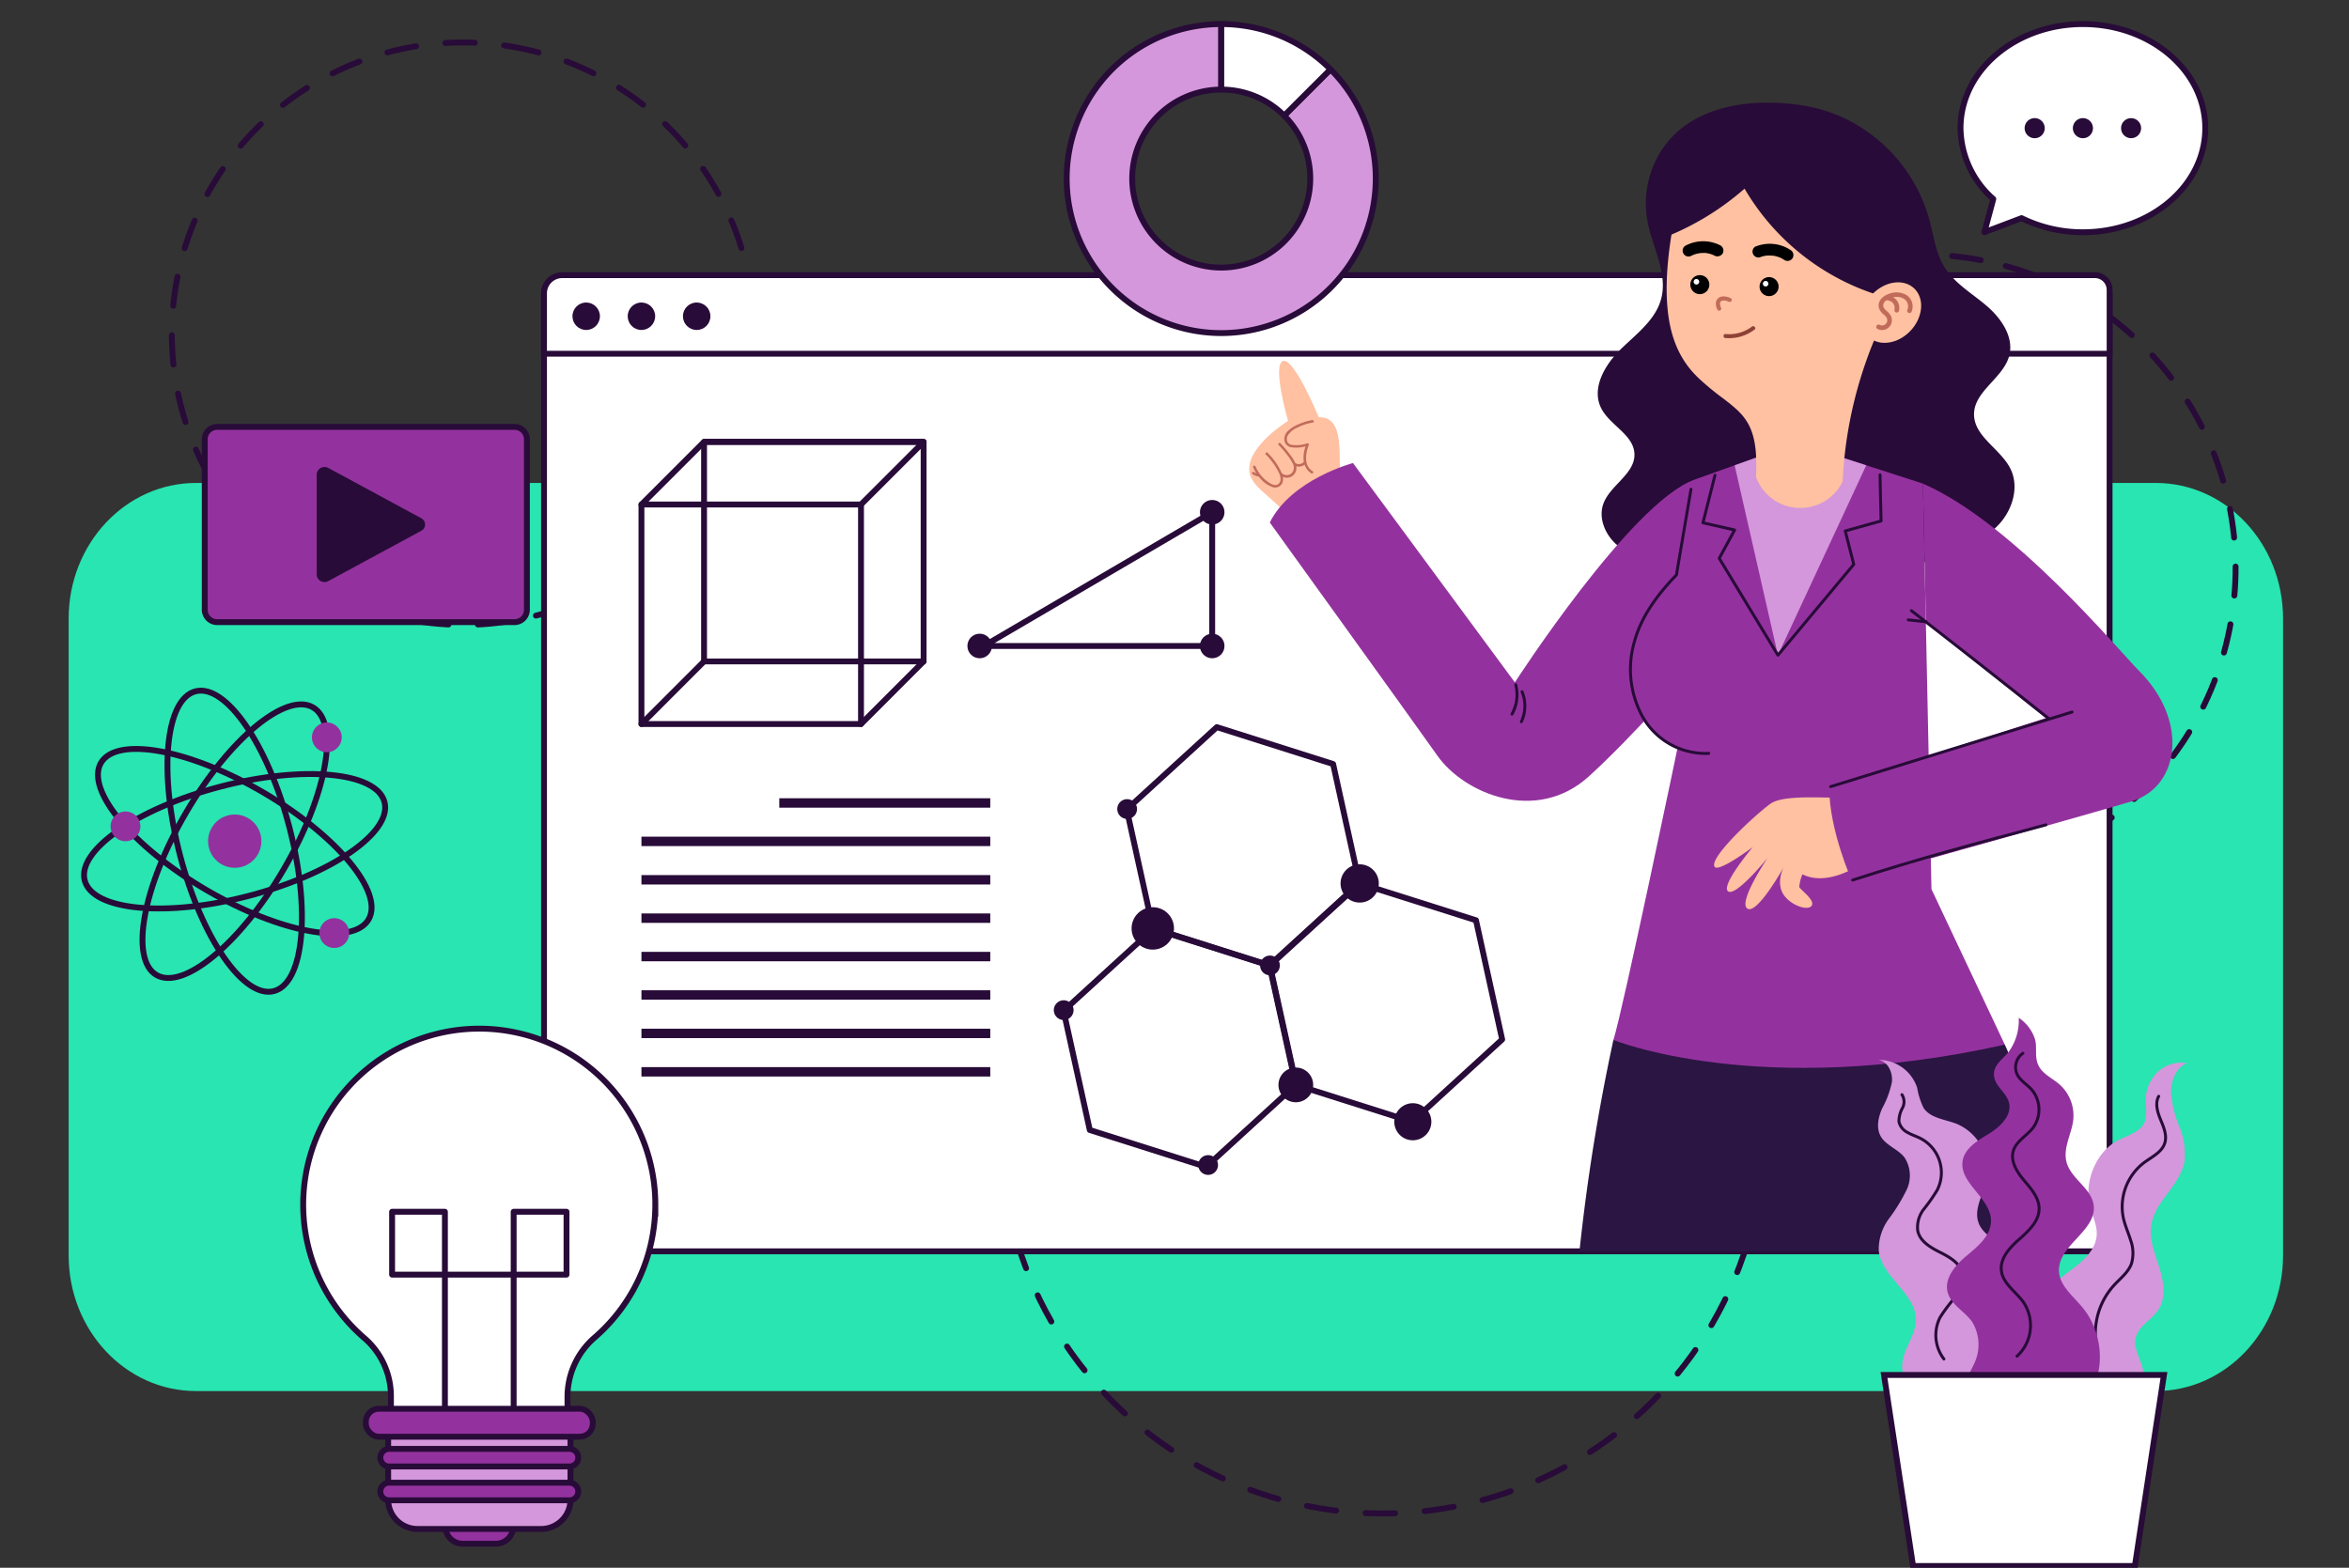 <svg xmlns="http://www.w3.org/2000/svg" xmlns:xlink="http://www.w3.org/1999/xlink" width="400" height="267" viewBox="0 0 400 267">
  <rect x="0" y="0" width="400" height="267" fill="#333333" stroke="none"/>
  <defs>
    <clipPath id="clip-path">
      <rect id="Rectángulo_418535" data-name="Rectángulo 418535" width="400" height="267" transform="translate(1019.68 802)" fill="#fff" stroke="#707070" stroke-width="1" opacity="0.6"/>
    </clipPath>
  </defs>
  <g id="Enmascarar_grupo_1098922" data-name="Enmascarar grupo 1098922" transform="translate(-1019.68 -802)" clip-path="url(#clip-path)">
    <g id="Grupo_1212247" data-name="Grupo 1212247" transform="translate(11.689 15.53)">
      <path id="Trazado_1084577" data-name="Trazado 1084577" d="M21.682,0H355.4c11.975,0,21.682,10.341,21.682,23.1V131.556c0,12.756-9.707,23.1-21.682,23.1H21.682C9.707,154.654,0,144.313,0,131.556V23.1C0,10.341,9.707,0,21.682,0Z" transform="translate(1019.68 868.719)" fill="#28e5b1"/>
      <g id="_13271165_5196967" data-name="13271165_5196967" transform="translate(1019.982 799.16)">
        <g id="Grupo_1212216" data-name="Grupo 1212216" transform="translate(8.973 1.247)">
          <circle id="Elipse_12588" data-name="Elipse 12588" cx="49.586" cy="49.586" r="49.586" transform="translate(1 83.891) rotate(-80.78)" fill="none" stroke="#280b38" stroke-linecap="round" stroke-miterlimit="10" stroke-width="1" stroke-dasharray="5.01 5.01"/>
          <circle id="Elipse_12589" data-name="Elipse 12589" cx="64.962" cy="64.962" r="64.962" transform="translate(122.573 178.854) rotate(-45)" fill="none" stroke="#280b38" stroke-linecap="round" stroke-miterlimit="10" stroke-width="1" stroke-dasharray="5.03 5.03"/>
          <circle id="Elipse_12590" data-name="Elipse 12590" cx="53.366" cy="53.366" r="53.366" transform="matrix(0.267, -0.964, 0.964, 0.267, 240.639, 120.004)" fill="none" stroke="#280b38" stroke-linecap="round" stroke-miterlimit="10" stroke-width="1" stroke-dasharray="4.94 4.94"/>
        </g>
        <g id="Grupo_1212235" data-name="Grupo 1212235" transform="translate(80.645 4.809)">
          <g id="Grupo_1212223" data-name="Grupo 1212223" transform="translate(0 29.364)">
            <g id="Grupo_1212218" data-name="Grupo 1212218">
              <rect id="Rectángulo_418523" data-name="Rectángulo 418523" width="266.596" height="166.038" rx="3.1" transform="translate(0 0.207)" fill="#fff" stroke="#280b38" stroke-miterlimit="10" stroke-width="1"/>
              <path id="Trazado_1084510" data-name="Trazado 1084510" d="M644.638,165.44H383.632a3.094,3.094,0,0,0-3.092,3.092v10.285h266.6V167.938a2.5,2.5,0,0,0-2.5-2.5Z" transform="translate(-380.54 -165.44)" fill="#fff" stroke="#280b38" stroke-miterlimit="10" stroke-width="1"/>
              <g id="Grupo_1212217" data-name="Grupo 1212217" transform="translate(4.845 4.657)">
                <circle id="Elipse_12591" data-name="Elipse 12591" cx="2.338" cy="2.338" r="2.338" fill="#280b38"/>
                <circle id="Elipse_12592" data-name="Elipse 12592" cx="2.338" cy="2.338" r="2.338" transform="translate(9.408)" fill="#280b38"/>
                <circle id="Elipse_12593" data-name="Elipse 12593" cx="2.338" cy="2.338" r="2.338" transform="translate(18.816)" fill="#280b38"/>
              </g>
            </g>
            <g id="Grupo_1212219" data-name="Grupo 1212219" transform="translate(16.592 28.394)">
              <rect id="Rectángulo_418524" data-name="Rectángulo 418524" width="37.388" height="37.388" transform="translate(0 10.662)" fill="none" stroke="#280b38" stroke-linecap="round" stroke-linejoin="round" stroke-width="1"/>
              <rect id="Rectángulo_418525" data-name="Rectángulo 418525" width="37.388" height="37.388" transform="translate(10.662)" fill="none" stroke="#280b38" stroke-linecap="round" stroke-linejoin="round" stroke-width="1"/>
              <path id="Trazado_1084511" data-name="Trazado 1084511" d="M398.14,206.222,408.8,195.56H446.19l-10.662,10.662" transform="translate(-398.14 -195.56)" fill="none" stroke="#280b38" stroke-linecap="round" stroke-linejoin="round" stroke-width="1"/>
              <line id="Línea_231" data-name="Línea 231" y1="10.671" x2="10.662" transform="translate(37.388 37.378)" fill="none" stroke="#280b38" stroke-linecap="round" stroke-linejoin="round" stroke-width="1"/>
              <line id="Línea_232" data-name="Línea 232" y1="10.671" x2="10.662" transform="translate(0 37.378)" fill="none" stroke="#280b38" stroke-linecap="round" stroke-linejoin="round" stroke-width="1"/>
            </g>
            <g id="Grupo_1212220" data-name="Grupo 1212220" transform="translate(16.592 89.085)">
              <rect id="Rectángulo_418526" data-name="Rectángulo 418526" width="35.926" height="1.603" transform="translate(23.473)" fill="#280b38"/>
              <rect id="Rectángulo_418527" data-name="Rectángulo 418527" width="59.4" height="1.603" transform="translate(0 6.542)" fill="#280b38"/>
              <rect id="Rectángulo_418528" data-name="Rectángulo 418528" width="59.4" height="1.603" transform="translate(0 13.085)" fill="#280b38"/>
              <rect id="Rectángulo_418529" data-name="Rectángulo 418529" width="59.4" height="1.603" transform="translate(0 19.618)" fill="#280b38"/>
              <rect id="Rectángulo_418530" data-name="Rectángulo 418530" width="59.4" height="1.603" transform="translate(0 26.16)" fill="#280b38"/>
              <rect id="Rectángulo_418531" data-name="Rectángulo 418531" width="59.4" height="1.603" transform="translate(0 32.702)" fill="#280b38"/>
              <rect id="Rectángulo_418532" data-name="Rectángulo 418532" width="59.4" height="1.603" transform="translate(0 39.245)" fill="#280b38"/>
              <rect id="Rectángulo_418533" data-name="Rectángulo 418533" width="59.4" height="1.603" transform="translate(0 45.787)" fill="#280b38"/>
            </g>
            <g id="Grupo_1212221" data-name="Grupo 1212221" transform="translate(86.815 76.972)">
              <path id="Trazado_1084512" data-name="Trazado 1084512" d="M489.728,283.48,474.39,297.489l4.468,20.3,19.806,6.278L514,310.045l-4.468-20.287Z" transform="translate(-472.733 -249.175)" fill="none" stroke="#280b38" stroke-linecap="round" stroke-linejoin="round" stroke-width="1"/>
              <path id="Trazado_1084513" data-name="Trazado 1084513" d="M501.138,247.09,485.8,261.1l4.468,20.3,19.806,6.278,15.338-14.018-4.468-20.287Z" transform="translate(-473.386 -247.09)" fill="none" stroke="#280b38" stroke-linecap="round" stroke-linejoin="round" stroke-width="1"/>
              <path id="Trazado_1084514" data-name="Trazado 1084514" d="M526.947,275.33,511.6,289.348l4.468,20.287,19.806,6.278L551.212,301.9l-4.459-20.3Z" transform="translate(-474.865 -248.708)" fill="none" stroke="#280b38" stroke-linecap="round" stroke-linejoin="round" stroke-width="1"/>
              <path id="Trazado_1084515" data-name="Trazado 1084515" d="M530.086,272.935a3.256,3.256,0,1,1-4.6-.207A3.252,3.252,0,0,1,530.086,272.935Z" transform="translate(-475.599 -248.51)" fill="#280b38"/>
              <path id="Trazado_1084516" data-name="Trazado 1084516" d="M487.012,260.647a1.681,1.681,0,1,1-2.376-.1A1.683,1.683,0,0,1,487.012,260.647Z" transform="translate(-473.288 -247.836)" fill="#280b38"/>
              <path id="Trazado_1084517" data-name="Trazado 1084517" d="M475.552,296.977a1.681,1.681,0,1,1-2.376-.1A1.683,1.683,0,0,1,475.552,296.977Z" transform="translate(-472.632 -249.917)" fill="#280b38"/>
              <path id="Trazado_1084518" data-name="Trazado 1084518" d="M512.812,288.9a1.681,1.681,0,1,1-2.376-.1A1.683,1.683,0,0,1,512.812,288.9Z" transform="translate(-474.767 -249.454)" fill="#280b38"/>
              <path id="Trazado_1084519" data-name="Trazado 1084519" d="M539.617,316.058a3.156,3.156,0,1,1-4.459-.2A3.158,3.158,0,0,1,539.617,316.058Z" transform="translate(-476.156 -250.983)" fill="#280b38"/>
              <path id="Trazado_1084520" data-name="Trazado 1084520" d="M518.348,309.551a2.956,2.956,0,1,1-4.176-.189A2.953,2.953,0,0,1,518.348,309.551Z" transform="translate(-474.957 -250.614)" fill="#280b38"/>
              <circle id="Elipse_12594" data-name="Elipse 12594" cx="3.611" cy="3.611" r="3.611" transform="translate(13.066 37.706) rotate(-87.15)" fill="#280b38"/>
              <path id="Trazado_1084521" data-name="Trazado 1084521" d="M501.642,324.957a1.681,1.681,0,1,1-2.376-.1A1.683,1.683,0,0,1,501.642,324.957Z" transform="translate(-474.127 -251.52)" fill="#280b38"/>
            </g>
            <g id="Grupo_1212222" data-name="Grupo 1212222" transform="translate(72.098 38.283)">
              <path id="Trazado_1084522" data-name="Trazado 1084522" d="M498.876,208.27l-38.9,22.776h38.9Z" transform="translate(-457.19 -206.177)" fill="none" stroke="#280b38" stroke-miterlimit="10" stroke-width="1"/>
              <circle id="Elipse_12595" data-name="Elipse 12595" cx="2.093" cy="2.093" r="2.093" transform="translate(39.594)" fill="#280b38"/>
              <circle id="Elipse_12596" data-name="Elipse 12596" cx="2.093" cy="2.093" r="2.093" transform="translate(39.594 22.776)" fill="#280b38"/>
              <circle id="Elipse_12597" data-name="Elipse 12597" cx="2.093" cy="2.093" r="2.093" transform="translate(0 22.776)" fill="#280b38"/>
            </g>
          </g>
          <g id="Grupo_1212234" data-name="Grupo 1212234" transform="translate(120.081)">
            <path id="Trazado_1084523" data-name="Trazado 1084523" d="M613.472,137.222a27.179,27.179,0,0,1,13.886,17c.735,2.715,1.065,5.609,2.526,8,1.716,2.8,4.7,4.506,7.2,6.637s4.695,5.317,3.875,8.494c-1,3.837-6,6.033-6,10,0,3.837,4.6,5.911,6.25,9.37,1.442,3.035.32,6.816-1.942,9.3s-5.43,3.94-8.579,5.119a79,79,0,0,1-50.039,1.6,16.752,16.752,0,0,1-6.674-3.3c-1.848-1.7-2.97-4.393-2.168-6.759,1.112-3.262,5.458-5.147,5.326-8.6-.132-3.309-4.28-4.883-5.713-7.872-1.612-3.356.679-7.287,3.337-9.9s5.939-4.987,6.91-8.579c1.2-4.393-1.49-8.814-2.319-13.292a16.7,16.7,0,0,1,2.6-12.359c5.1-7.457,15.234-8.6,23.454-7.391a26.437,26.437,0,0,1,8.041,2.508Z" transform="translate(-511.528 -134.291)" fill="#280b38"/>
            <g id="Grupo_1212227" data-name="Grupo 1212227" transform="translate(0 43.953)">
              <g id="Grupo_1212225" data-name="Grupo 1212225">
                <g id="Grupo_1212224" data-name="Grupo 1212224">
                  <path id="Trazado_1084524" data-name="Trazado 1084524" d="M519.77,190.535s-4.223-10.266-6.1-9.587.867,10.2.867,10.2-6.646,4.1-6.618,8.2c.019,3.036,3.752,4.393,7.353,8.777l8.588-5.741c-1.414-2.555,1.207-12.067-4.091-11.859Z" transform="translate(-507.92 -180.916)" fill="#ffc1a1"/>
                  <path id="Trazado_1084525" data-name="Trazado 1084525" d="M516.292,192.826a9.3,9.3,0,0,1,2.5-.792c.273-.047.16-.462-.113-.415a9.746,9.746,0,0,0-2.291.7,5.856,5.856,0,0,0-1.867,1.178,1.929,1.929,0,0,0-.556,1.706,1.4,1.4,0,0,0,1.292,1.065,5.928,5.928,0,0,0,2.3-.179,5.329,5.329,0,0,0-.311,2.6.071.071,0,0,0,.009.047,1.121,1.121,0,0,1-1.386.236c-.019-.009-.038-.009-.057-.019a6.7,6.7,0,0,0-.9-1.442,18.993,18.993,0,0,0-1.64-1.942c-.188-.2-.5.1-.3.3a17.257,17.257,0,0,1,1.282,1.471,8.865,8.865,0,0,1,1.112,1.669,1.393,1.393,0,0,1-.207,1.678,1.22,1.22,0,0,1-1.612,0,.2.2,0,0,0-.057-.038,9.86,9.86,0,0,0-.528-1.046,11.364,11.364,0,0,0-1.876-2.413c-.2-.2-.5.113-.3.3a11.08,11.08,0,0,1,1.763,2.253c.415.707,1.178,1.951.443,2.7-.688.688-1.895-.292-2.423-.764a6.04,6.04,0,0,1-1.537-2.159c-.1-.255-.518-.141-.415.113a6.133,6.133,0,0,0,.547,1.046h-.019a.047.047,0,0,1-.028-.009c-.019,0-.038-.019-.047-.019l-.113-.057a1.662,1.662,0,0,1-.217-.132.213.213,0,0,0-.292.075.222.222,0,0,0,.075.292,2.5,2.5,0,0,0,1,.4h.028c.123.151.255.3.387.443a4.847,4.847,0,0,0,2,1.357,1.319,1.319,0,0,0,1.735-.962,1.869,1.869,0,0,0,.009-.792,1.6,1.6,0,0,0,1.4,0,1.679,1.679,0,0,0,.905-1.659.748.748,0,0,0-.028-.141,1.544,1.544,0,0,0,1.424-.264,2.88,2.88,0,0,0,1.159,1.489.214.214,0,0,0,.217-.368c-1.565-.971-1.207-3.054-.651-4.5a.216.216,0,0,0-.264-.264,5.476,5.476,0,0,1-2.611.273.959.959,0,0,1-.811-.613,1.283,1.283,0,0,1,.076-.952,3.554,3.554,0,0,1,1.81-1.433Z" transform="translate(-507.949 -181.529)" fill="#c16b5b"/>
                </g>
                <path id="Trazado_1084526" data-name="Trazado 1084526" d="M583.908,202.236c-10.794,3.9-30.534,34.5-30.534,34.5L525.809,199.38s-10.492,2.772-14.169,10.125c0,0,24.256,33.645,28.554,39.726,4.553,6.448,16.856,11.642,25.8,3.5,7.655-6.967,17.911-18.75,17.911-18.75v-31.75Z" transform="translate(-508.133 -181.974)" fill="#93329e"/>
              </g>
              <path id="Trazado_1084527" data-name="Trazado 1084527" d="M647.87,339.6c-1.772-16.79-4.959-29.054-7.862-35.2l-66.649-.8a336.782,336.782,0,0,0-5.779,36h80.281Z" transform="translate(-511.338 -187.945)" fill="#2a1543"/>
              <path id="Trazado_1084528" data-name="Trazado 1084528" d="M640.359,298.364c-41.818,9.352-66.649-.8-66.649-.8,1.584-4.883,10.907-49.662,10.907-49.662-9.371-3.186-10.426-19.514-.028-29.365l2.875-16.375,10.719-3.837,14.037-.094,14.2,4.582,1.452,69.072,12.481,26.462Z" transform="translate(-511.689 -181.908)" fill="#93329e"/>
              <path id="Trazado_1084529" data-name="Trazado 1084529" d="M614.431,259.7c-2.272.424-10.455-.613-12.934,1.16s-10.605,9.267-9.493,10.756c.707.943,6.476-3.365,6.476-3.365s-5.505,6.524-4.2,7.523,6.731-5.694,6.731-5.694-5.1,7.551-3.441,8.635,6.184-7.051,6.184-7.051-1.537,2.847.207,4.987c1.348,1.659,4.035,2.489,4.582,1.527s-2.027-2.715-2.14-3.158a7.444,7.444,0,0,1,.537-2.14c4.27,2.121,9.587-1.527,9.587-1.527L614.44,259.68Z" transform="translate(-512.732 -185.429)" fill="#ffc1a1"/>
              <path id="Trazado_1084530" data-name="Trazado 1084530" d="M628.66,203.1c15.357,6.693,33.325,28.413,36.775,31.863,8.55,8.55,6.872,19.571-.962,22.154-3.384,1.122-47.927,13.584-47.927,13.584s-3.846-8.579-3.846-15.762l36.86-11.906-20.4-16.3-.5-23.634Z" transform="translate(-513.923 -182.187)" fill="#93329e"/>
              <g id="Grupo_1212226" data-name="Grupo 1212226" transform="translate(44.75 16.332)">
                <path id="Trazado_1084531" data-name="Trazado 1084531" d="M595.61,199.7l7.372,32.335L618.018,199.7l-4.534-1.461-14.046.094Z" transform="translate(-557.694 -198.24)" fill="#d497db"/>
                <path id="Trazado_1084532" data-name="Trazado 1084532" d="M591.936,201.576l-2.046,8.1,5.392,1.226-2.621,4.827,9.993,16.5,12.915-15.47-1.452-5.694,6.1-1.7-.179-7.853" transform="translate(-557.367 -198.427)" fill="none" stroke="#280b38" stroke-linecap="round" stroke-linejoin="round" stroke-width="0.5"/>
                <path id="Trazado_1084533" data-name="Trazado 1084533" d="M612.95,257.068q20.56-6.349,41.111-12.708" transform="translate(-558.688 -200.883)" fill="none" stroke="#280b38" stroke-linecap="round" stroke-linejoin="round" stroke-width="0.5"/>
                <path id="Trazado_1084534" data-name="Trazado 1084534" d="M627.54,226.05c7.155,5.534,16.346,12.755,23.417,18.392" transform="translate(-559.524 -199.833)" fill="none" stroke="#280b38" stroke-linecap="round" stroke-linejoin="round" stroke-width="0.5"/>
                <path id="Trazado_1084535" data-name="Trazado 1084535" d="M626.97,227.71l3,.321" transform="translate(-559.491 -199.929)" fill="none" stroke="#280b38" stroke-linecap="round" stroke-linejoin="round" stroke-width="0.5"/>
                <path id="Trazado_1084536" data-name="Trazado 1084536" d="M616.93,274.148c10.851-3.535,21.88-6.476,32.91-9.408" transform="translate(-558.916 -202.05)" fill="none" stroke="#280b38" stroke-linecap="round" stroke-linejoin="round" stroke-width="0.5"/>
                <path id="Trazado_1084537" data-name="Trazado 1084537" d="M587.1,204.12q-1.244,7.3-2.479,14.593c-3.111,3.205-5.977,7.014-7.146,11.331a16.8,16.8,0,0,0,1.471,12.972,12.332,12.332,0,0,0,11.18,6.08" transform="translate(-556.618 -198.577)" fill="none" stroke="#280b38" stroke-linecap="round" stroke-linejoin="round" stroke-width="0.5"/>
                <path id="Trazado_1084538" data-name="Trazado 1084538" d="M556.031,239.43a6.762,6.762,0,0,1-.641,5.006" transform="translate(-555.39 -200.6)" fill="none" stroke="#280b38" stroke-linecap="round" stroke-linejoin="round" stroke-width="0.5"/>
                <path id="Trazado_1084539" data-name="Trazado 1084539" d="M557.2,240.69a6.343,6.343,0,0,1-.113,5.109" transform="translate(-555.487 -200.672)" fill="none" stroke="#280b38" stroke-linecap="round" stroke-linejoin="round" stroke-width="0.5"/>
              </g>
            </g>
            <g id="Grupo_1212233" data-name="Grupo 1212233" transform="translate(69.73 3.739)">
              <path id="Trazado_1084540" data-name="Trazado 1084540" d="M583.462,169.409c0,.094.019.2.028.292.009.113.019.217.028.33.584,5.477,2.555,8.946,5.289,11.529a46.339,46.339,0,0,0,4.035,3.337c.386.292.745.575,1.1.848.273.217.528.434.792.66,2.677,2.281,4.186,4.78,3.809,11.925a8.017,8.017,0,0,0,14.753.8,71.4,71.4,0,0,1,4.11-20.787c.434-1.235.848-2.291,1.207-3.13.679-1.621,1.15-2.5,1.15-2.5s.622-19.052-1.848-24.246c-6.014-12.547-29.648-9.644-31.986-.028-2.244,9.182-2.913,15.9-2.47,20.956Z" transform="translate(-581.971 -138.363)" fill="#ffc1a1"/>
              <path id="Trazado_1084541" data-name="Trazado 1084541" d="M581.9,157.83a46.316,46.316,0,0,0,14.612-8.682,40.4,40.4,0,0,0,24.548,18.647c.528-4.506,1.141-9.191.547-13.688s-2.442-8.993-5.93-11.887c-3.092-2.564-7.193-3.648-11.209-3.9a24.2,24.2,0,0,0-11.859,2.027A19.248,19.248,0,0,0,581.89,157.83Z" transform="translate(-581.888 -138.257)" fill="#280b38"/>
              <g id="Grupo_1212228" data-name="Grupo 1212228" transform="translate(34.544 26.842)">
                <path id="Trazado_1084542" data-name="Trazado 1084542" d="M626.892,174.96c-2.14,2.281-5.336,2.762-7.155,1.065s-1.555-4.921.584-7.212,5.336-2.762,7.155-1.065S629.032,172.669,626.892,174.96Z" transform="translate(-618.531 -166.73)" fill="#ffc1a1"/>
                <path id="Trazado_1084543" data-name="Trazado 1084543" d="M626.252,168.955a3.456,3.456,0,0,0-3.045-.1,2.908,2.908,0,0,0-1.216.839,1.709,1.709,0,0,0-.33,1.574,2.344,2.344,0,0,0,.782,1.028,2.179,2.179,0,0,1,.528.594.888.888,0,0,1-1.207,1.188.39.39,0,0,0-.368.688,1.668,1.668,0,0,0,2.272-2.234,3.148,3.148,0,0,0-.7-.82,1.884,1.884,0,0,1-.566-.688.974.974,0,0,1,.2-.848,1.5,1.5,0,0,1,.311-.283,1.619,1.619,0,0,1,1.1.443,1.41,1.41,0,0,1,.283,1.169.4.4,0,0,0,.3.471h.066a.394.394,0,0,0,.405-.311,2.161,2.161,0,0,0-.443-1.838,1.813,1.813,0,0,0-.566-.434,2.454,2.454,0,0,1,1.782.217,1.516,1.516,0,0,1,.66,1.885.39.39,0,1,0,.688.368,2.3,2.3,0,0,0-.952-2.922Z" transform="translate(-618.683 -166.835)" fill="#c16b5b"/>
              </g>
              <g id="Grupo_1212232" data-name="Grupo 1212232" transform="translate(4.05 19.848)">
                <path id="Trazado_1084544" data-name="Trazado 1084544" d="M594.765,169.581a2.866,2.866,0,0,0-1.075-.3,1.576,1.576,0,0,0-.99.226,1.217,1.217,0,0,0-.481.924,2.213,2.213,0,0,0,.217,1.009.371.371,0,0,0,.434.255.358.358,0,0,0,.255-.434,2.031,2.031,0,0,1-.2-.745.629.629,0,0,1,.113-.368.029.029,0,0,1-.009.019.5.5,0,0,1,.33-.179h.471a3.611,3.611,0,0,1,.613.207.356.356,0,0,0,.434-.141.364.364,0,0,0-.123-.49Z" transform="translate(-586.53 -159.882)" fill="#c16b5b"/>
                <path id="Trazado_1084545" data-name="Trazado 1084545" d="M586.6,160.121a6.418,6.418,0,0,1,6.005-.123,1.025,1.025,0,0,1,.462,1.339,1.076,1.076,0,0,1-1.527.368,4.627,4.627,0,0,0-1.621-.415c0-.028.047.019.019.019a4.48,4.48,0,0,0-2.074.4c-.038.019-.075.038-.141.066a1,1,0,0,1-1.122-1.65Z" transform="translate(-586.184 -159.311)"/>
                <path id="Trazado_1084546" data-name="Trazado 1084546" d="M599.378,160.232a6.447,6.447,0,0,1,5.977.622,1.012,1.012,0,0,1,.292,1.386,1.022,1.022,0,0,1-1.386.292c-.179-.123-.358-.226-.547-.33-.019,0-.019,0-.028-.009-.038-.019-.066-.028-.1-.047a2.2,2.2,0,0,0-.226-.085,4.6,4.6,0,0,0-.613-.189c-.057-.009-.386-.113-.132-.028a1.362,1.362,0,0,0-.273-.038c-.2-.019-.4-.038-.6-.038h-.406c-.2.028-.4.057-.594.1l-.311.085c-.038.009-.085.028-.122.038h-.01a1,1,0,0,1-.914-1.782Z" transform="translate(-586.91 -159.338)"/>
                <path id="Trazado_1084547" data-name="Trazado 1084547" d="M598.436,174.725a6.4,6.4,0,0,1-4.478,1.263c-.443-.038-.481.641-.038.688a7.178,7.178,0,0,0,4.968-1.442c.349-.264-.1-.773-.452-.509Z" transform="translate(-586.609 -160.19)" fill="#8e4136"/>
                <g id="Grupo_1212231" data-name="Grupo 1212231" transform="translate(1.343 5.777)">
                  <g id="Grupo_1212229" data-name="Grupo 1212229" transform="translate(11.793 0.33)">
                    <path id="Trazado_1084548" data-name="Trazado 1084548" d="M603.353,167.355a1.618,1.618,0,1,1-1.669-1.565A1.614,1.614,0,0,1,603.353,167.355Z" transform="translate(-600.119 -165.789)"/>
                    <path id="Trazado_1084549" data-name="Trazado 1084549" d="M601.653,166.933a.472.472,0,1,1-.49-.452A.48.48,0,0,1,601.653,166.933Z" transform="translate(-600.153 -165.829)" fill="#fff"/>
                  </g>
                  <g id="Grupo_1212230" data-name="Grupo 1212230">
                    <path id="Trazado_1084550" data-name="Trazado 1084550" d="M590.843,167a1.618,1.618,0,1,1-1.669-1.565A1.614,1.614,0,0,1,590.843,167Z" transform="translate(-587.609 -165.439)"/>
                    <path id="Trazado_1084551" data-name="Trazado 1084551" d="M589.153,166.582a.472.472,0,1,1-.49-.452A.48.48,0,0,1,589.153,166.582Z" transform="translate(-587.643 -165.479)" fill="#fff"/>
                  </g>
                </g>
              </g>
            </g>
          </g>
        </g>
        <g id="Grupo_1212236" data-name="Grupo 1212236" transform="translate(169.656 -8.587)">
          <path id="Trazado_1084552" data-name="Trazado 1084552" d="M536.49,106.732l-7.89,7.89a15.158,15.158,0,1,1-10.719-4.44V99.03a26.312,26.312,0,1,0,18.609,7.711Z" transform="translate(-491.57 -99.03)" fill="#d497db" stroke="#280b38" stroke-linecap="round" stroke-linejoin="round" stroke-width="1"/>
          <path id="Trazado_1084553" data-name="Trazado 1084553" d="M530.2,114.622l7.89-7.89a26.226,26.226,0,0,0-18.6-7.7v11.152a15.111,15.111,0,0,1,10.719,4.44Z" transform="translate(-493.17 -99.03)" fill="#fff" stroke="#280b38" stroke-linecap="round" stroke-linejoin="round" stroke-width="1"/>
        </g>
        <g id="Grupo_1212238" data-name="Grupo 1212238" transform="translate(39.639 162.499)">
          <path id="Trazado_1084554" data-name="Trazado 1084554" d="M397.005,331.548a29.982,29.982,0,1,0-49.53,22.729,13.063,13.063,0,0,1,4.506,9.917V369.3h30.063v-5.109a13.368,13.368,0,0,1,4.666-10.059A29.908,29.908,0,0,0,397,331.538Z" transform="translate(-337.041 -301.565)" fill="#fff" stroke="#280b38" stroke-miterlimit="10" stroke-width="1"/>
          <path id="Trazado_1084555" data-name="Trazado 1084555" d="M373.8,368.973V334.64H382.8v10.709H353.1V334.64h8.993v34.333" transform="translate(-337.961 -303.46)" fill="none" stroke="#280b38" stroke-linecap="round" stroke-linejoin="round" stroke-width="1"/>
          <g id="Grupo_1212237" data-name="Grupo 1212237" transform="translate(10.661 64.73)">
            <path id="Trazado_1084556" data-name="Trazado 1084556" d="M362.719,388.41V391.3a2.959,2.959,0,0,0,2.96,2.96h5.637a2.959,2.959,0,0,0,2.96-2.96V388.41H362.71Z" transform="translate(-349.173 -371.272)" fill="#93329e" stroke="#280b38" stroke-linecap="round" stroke-linejoin="round" stroke-width="1"/>
            <path id="Trazado_1084557" data-name="Trazado 1084557" d="M352.39,374.27v11.661a4.993,4.993,0,0,0,5,5h21.041a4.993,4.993,0,0,0,5-5V374.27Z" transform="translate(-348.581 -370.461)" fill="#d497db" stroke="#280b38" stroke-linecap="round" stroke-linejoin="round" stroke-width="1"/>
            <rect id="Rectángulo_418534" data-name="Rectángulo 418534" width="38.651" height="4.761" rx="2.22" fill="#93329e" stroke="#280b38" stroke-linecap="round" stroke-linejoin="round" stroke-width="1"/>
            <path id="Trazado_1084558" data-name="Trazado 1084558" d="M383.173,380.478H352.479a1.5,1.5,0,0,1-1.5-1.5h0a1.5,1.5,0,0,1,1.5-1.5h30.694a1.5,1.5,0,0,1,1.5,1.5h0A1.5,1.5,0,0,1,383.173,380.478Z" transform="translate(-348.501 -370.645)" fill="#93329e" stroke="#280b38" stroke-linecap="round" stroke-linejoin="round" stroke-width="1"/>
            <path id="Trazado_1084559" data-name="Trazado 1084559" d="M383.173,386.588H352.479a1.5,1.5,0,0,1-1.5-1.5h0a1.5,1.5,0,0,1,1.5-1.5h30.694a1.5,1.5,0,0,1,1.5,1.5h0A1.5,1.5,0,0,1,383.173,386.588Z" transform="translate(-348.501 -370.996)" fill="#93329e" stroke="#280b38" stroke-linecap="round" stroke-linejoin="round" stroke-width="1"/>
          </g>
        </g>
        <g id="Grupo_1212240" data-name="Grupo 1212240" transform="translate(321.857 -8.587)">
          <path id="Trazado_1084560" data-name="Trazado 1084560" d="M653.644,105.88c-11.5,0-20.834,7.938-20.834,17.724a16.339,16.339,0,0,0,5.581,12.067l-1.521,5.657,6.334-2.4a23.542,23.542,0,0,0,10.447,2.4c11.5,0,20.834-7.938,20.834-17.724s-9.33-17.724-20.834-17.724Z" transform="translate(-632.81 -105.88)" fill="#fff" stroke="#280b38" stroke-linecap="round" stroke-linejoin="round" stroke-width="1"/>
          <g id="Grupo_1212239" data-name="Grupo 1212239" transform="translate(10.919 16.013)">
            <path id="Trazado_1084561" data-name="Trazado 1084561" d="M650.591,128.651a1.711,1.711,0,1,1-1.711-1.711A1.713,1.713,0,0,1,650.591,128.651Z" transform="translate(-647.17 -126.94)" fill="#280b38"/>
            <path id="Trazado_1084562" data-name="Trazado 1084562" d="M661.392,128.651a1.711,1.711,0,1,1-1.711-1.711A1.713,1.713,0,0,1,661.392,128.651Z" transform="translate(-649.758 -126.94)" fill="#280b38"/>
            <circle id="Elipse_12598" data-name="Elipse 12598" cx="1.711" cy="1.711" r="1.711" transform="translate(16.416)" fill="#280b38"/>
          </g>
        </g>
        <g id="Grupo_1212241" data-name="Grupo 1212241" transform="translate(0 102.614)">
          <ellipse id="Elipse_12599" data-name="Elipse 12599" cx="9.616" cy="26.396" rx="9.616" ry="26.396" transform="matrix(0.967, -0.253, 0.253, 0.967, 11.996, 4.867)" fill="none" stroke="#280b38" stroke-linecap="round" stroke-miterlimit="10" stroke-width="1"/>
          <path id="Trazado_1084563" data-name="Trazado 1084563" d="M277.021,291.979c-7.363,12.585-17.054,20.607-21.635,17.93s-2.328-15.055,5.034-27.64,17.054-20.607,21.635-17.93,2.328,15.055-5.034,27.64Z" transform="translate(-240.739 -259.168)" fill="none" stroke="#280b38" stroke-linecap="round" stroke-miterlimit="10" stroke-width="1"/>
          <ellipse id="Elipse_12600" data-name="Elipse 12600" cx="26.396" cy="9.616" rx="26.396" ry="9.616" transform="matrix(0.967, -0.253, 0.253, 0.967, 0, 25.347)" fill="none" stroke="#280b38" stroke-linecap="round" stroke-miterlimit="10" stroke-width="1"/>
          <path id="Trazado_1084564" data-name="Trazado 1084564" d="M263.409,295.881c-12.585-7.363-20.607-17.053-17.93-21.635s15.055-2.328,27.64,5.034,20.608,17.053,17.93,21.635-15.055,2.328-27.64-5.034Z" transform="translate(-240.278 -259.629)" fill="none" stroke="#280b38" stroke-linecap="round" stroke-miterlimit="10" stroke-width="1"/>
          <path id="Trazado_1084565" data-name="Trazado 1084565" d="M273.788,287.114a4.535,4.535,0,1,1-5.534-3.243A4.537,4.537,0,0,1,273.788,287.114Z" transform="translate(-241.418 -260.308)" fill="#93329e"/>
          <circle id="Elipse_12601" data-name="Elipse 12601" cx="2.536" cy="2.536" r="2.536" transform="translate(41.127 7.735)" fill="#93329e"/>
          <path id="Trazado_1084566" data-name="Trazado 1084566" d="M290.042,304.986a2.536,2.536,0,1,1-2.536-2.536A2.537,2.537,0,0,1,290.042,304.986Z" transform="translate(-242.57 -261.381)" fill="#93329e"/>
          <path id="Trazado_1084567" data-name="Trazado 1084567" d="M247.571,284.48a2.532,2.532,0,1,1,.99,3.441A2.528,2.528,0,0,1,247.571,284.48Z" transform="translate(-240.409 -260.276)" fill="#93329e"/>
        </g>
        <g id="Grupo_1212245" data-name="Grupo 1212245" transform="translate(307.813 160.646)">
          <g id="Grupo_1212242" data-name="Grupo 1212242" transform="translate(25.326 7.648)">
            <path id="Trazado_1084568" data-name="Trazado 1084568" d="M672.947,312.669c0-2.027.933-4.214,2.706-4.883a5.94,5.94,0,0,0-4.987,1.5,6.93,6.93,0,0,0-2.055,5.1,10.107,10.107,0,0,1-.028,3.111c-.594,1.942-2.819,2.5-4.534,3.365-3.856,1.951-6.024,7.1-4.855,11.51.4,1.508,1.141,2.96,1.1,4.525-.066,2.564-2.159,4.468-4.12,5.92s-4.157,3.064-4.648,5.581c-.575,2.941,1.461,6.024.622,8.89-.471,1.6-1.744,2.753-2.687,4.091s-1.555,3.309-.613,4.648l16.827.368a6.352,6.352,0,0,0,2.47-6.5c-.405-1.782-1.574-3.469-1.216-5.26.434-2.159,2.8-3.12,3.931-4.959,1.273-2.046.811-4.8.076-7.127s-1.725-4.732-1.358-7.165c.641-4.176,5-6.787,5.675-10.945a12.311,12.311,0,0,0-.914-5.911,18.536,18.536,0,0,1-1.4-5.845Z" transform="translate(-648.381 -307.713)" fill="#d497db"/>
            <path id="Trazado_1084569" data-name="Trazado 1084569" d="M671.554,313.78c-.66,1.207-.207,2.706.32,3.978s1.131,2.668.716,3.988c-.5,1.584-2.215,2.357-3.545,3.347a9.454,9.454,0,0,0-3.516,9.389c.292,1.32.858,2.545,1.254,3.837a6.363,6.363,0,0,1,.132,3.969c-.547,1.489-1.895,2.508-2.97,3.677a12.2,12.2,0,0,0-3.1,9.568" transform="translate(-649.09 -308.061)" fill="none" stroke="#280b38" stroke-linecap="round" stroke-linejoin="round" stroke-width="0.5"/>
          </g>
          <g id="Grupo_1212243" data-name="Grupo 1212243" transform="translate(0 7.183)">
            <path id="Trazado_1084570" data-name="Trazado 1084570" d="M647.859,357.5c-1.98-1.659-4.666-3.007-5.128-5.543-.641-3.516,3.563-6.74,2.526-10.153-.952-3.12-5.571-3.827-6.646-6.91-.82-2.347.82-4.761,1.367-7.193a8.6,8.6,0,0,0-5.062-9.6c-1.97-.773-4.431-.933-5.628-2.687a12.189,12.189,0,0,1-1.112-3.46,6.886,6.886,0,0,0-6.58-4.742c1.593.264,2.451,2.149,2.281,3.761a16.111,16.111,0,0,1-1.678,4.525c-.641,1.489-1.028,3.252-.255,4.676.886,1.612,2.96,2.2,4.082,3.658a5.656,5.656,0,0,1,.358,5.5,30.348,30.348,0,0,1-3.007,4.911,8.772,8.772,0,0,0-1.744,5.383c.405,4.563,6.373,7.315,6.316,11.9-.019,1.678-.877,3.205-1.546,4.742s-1.15,3.337-.424,4.845a5.921,5.921,0,0,0,2.932,2.517,12.94,12.94,0,0,1,3.394,1.97,3.187,3.187,0,0,1,.943,3.554l19.033.066a13,13,0,0,0-4.421-11.708Z" transform="translate(-621.515 -307.219)" fill="#d497db"/>
            <path id="Trazado_1084571" data-name="Trazado 1084571" d="M625.8,313.49a2.241,2.241,0,0,1,.085,2.272,4.81,4.81,0,0,0-.6,2.291,2.721,2.721,0,0,0,1.442,1.857c.7.415,1.49.65,2.215,1.018a6.571,6.571,0,0,1,2.875,8.786,29.58,29.58,0,0,1-2.291,3.271,4.978,4.978,0,0,0-1.028,3.743c.4,1.753,2.168,2.79,3.78,3.6s3.384,1.819,3.818,3.563a5.049,5.049,0,0,1-1.178,4.044,28.868,28.868,0,0,0-2.621,3.469,6.7,6.7,0,0,0,.651,7.108" transform="translate(-621.73 -307.579)" fill="none" stroke="#280b38" stroke-linecap="round" stroke-linejoin="round" stroke-width="0.5"/>
          </g>
          <g id="Grupo_1212244" data-name="Grupo 1212244" transform="translate(11.735)">
            <path id="Trazado_1084572" data-name="Trazado 1084572" d="M657.283,364.731l-22.427-.584a21.956,21.956,0,0,0,3.865-5.92,7.482,7.482,0,0,0-.452-6.816c-1.263-1.819-3.62-2.922-4.186-5.062-.632-2.413,1.357-4.676,3.281-6.269s4.129-3.45,4.1-5.948c-.038-3.865-5.477-6.382-4.827-10.191.377-2.206,2.649-3.469,4.553-4.647s3.912-3.139,3.318-5.307c-.443-1.621-2.244-2.658-2.508-4.327-.33-2.121,1.669-3.026,2.649-4.516a9.069,9.069,0,0,0,1.537-5.543,6.964,6.964,0,0,1,2.772,3.658c.415,1.518-.17,3.083.66,4.6.754,1.386,2.338,2.065,3.526,3.1a7.082,7.082,0,0,1,2.328,5.986c-.245,2.385-1.772,4.761-1.16,7.193.716,2.866,4.271,4.468,4.638,7.4.537,4.3-6.024,6.787-5.92,11.114.066,2.611,2.508,4.4,4.148,6.448,3.5,4.374,3.988,11.567.1,15.611Z" transform="translate(-633.963 -299.6)" fill="#93329e"/>
            <path id="Trazado_1084573" data-name="Trazado 1084573" d="M647.456,306.01a2.9,2.9,0,0,0-1,3.545c.518,1.094,1.659,1.725,2.47,2.621a5.259,5.259,0,0,1,.255,6.524c-1.056,1.367-2.809,2.234-3.337,3.875-.566,1.772.575,3.62,1.772,5.043s2.583,2.951,2.6,4.817c.019,2.149-1.763,3.818-3.375,5.241s-3.309,3.233-3.054,5.364c.264,2.225,2.517,3.582,3.8,5.421a7.105,7.105,0,0,1-1.131,9.135" transform="translate(-634.525 -299.967)" fill="none" stroke="#280b38" stroke-linecap="round" stroke-linejoin="round" stroke-width="0.5"/>
          </g>
          <path id="Trazado_1084574" data-name="Trazado 1084574" d="M665.313,396.663H627.539L622.59,364.13h47.672Z" transform="translate(-621.577 -303.297)" fill="#fff" stroke="#280b38" stroke-miterlimit="10" stroke-width="1"/>
        </g>
        <g id="Grupo_1212246" data-name="Grupo 1212246" transform="translate(22.876 60.013)">
          <path id="Trazado_1084575" data-name="Trazado 1084575" d="M371.929,192.85H321.447a2.12,2.12,0,0,0-2.187,2.046v29.158a2.12,2.12,0,0,0,2.187,2.046h50.482a2.12,2.12,0,0,0,2.187-2.046V194.9A2.12,2.12,0,0,0,371.929,192.85Z" transform="translate(-319.26 -192.85)" fill="#93329e" stroke="#280b38" stroke-linecap="round" stroke-linejoin="round" stroke-width="1"/>
          <path id="Trazado_1084576" data-name="Trazado 1084576" d="M357.269,208.811l-15.79-8.541a1.335,1.335,0,0,0-2,1.075v17.091a1.332,1.332,0,0,0,2,1.075l15.79-8.541a1.209,1.209,0,0,0,0-2.159Z" transform="translate(-320.419 -193.265)" fill="#280b38"/>
        </g>
      </g>
    </g>
  </g>
</svg>
